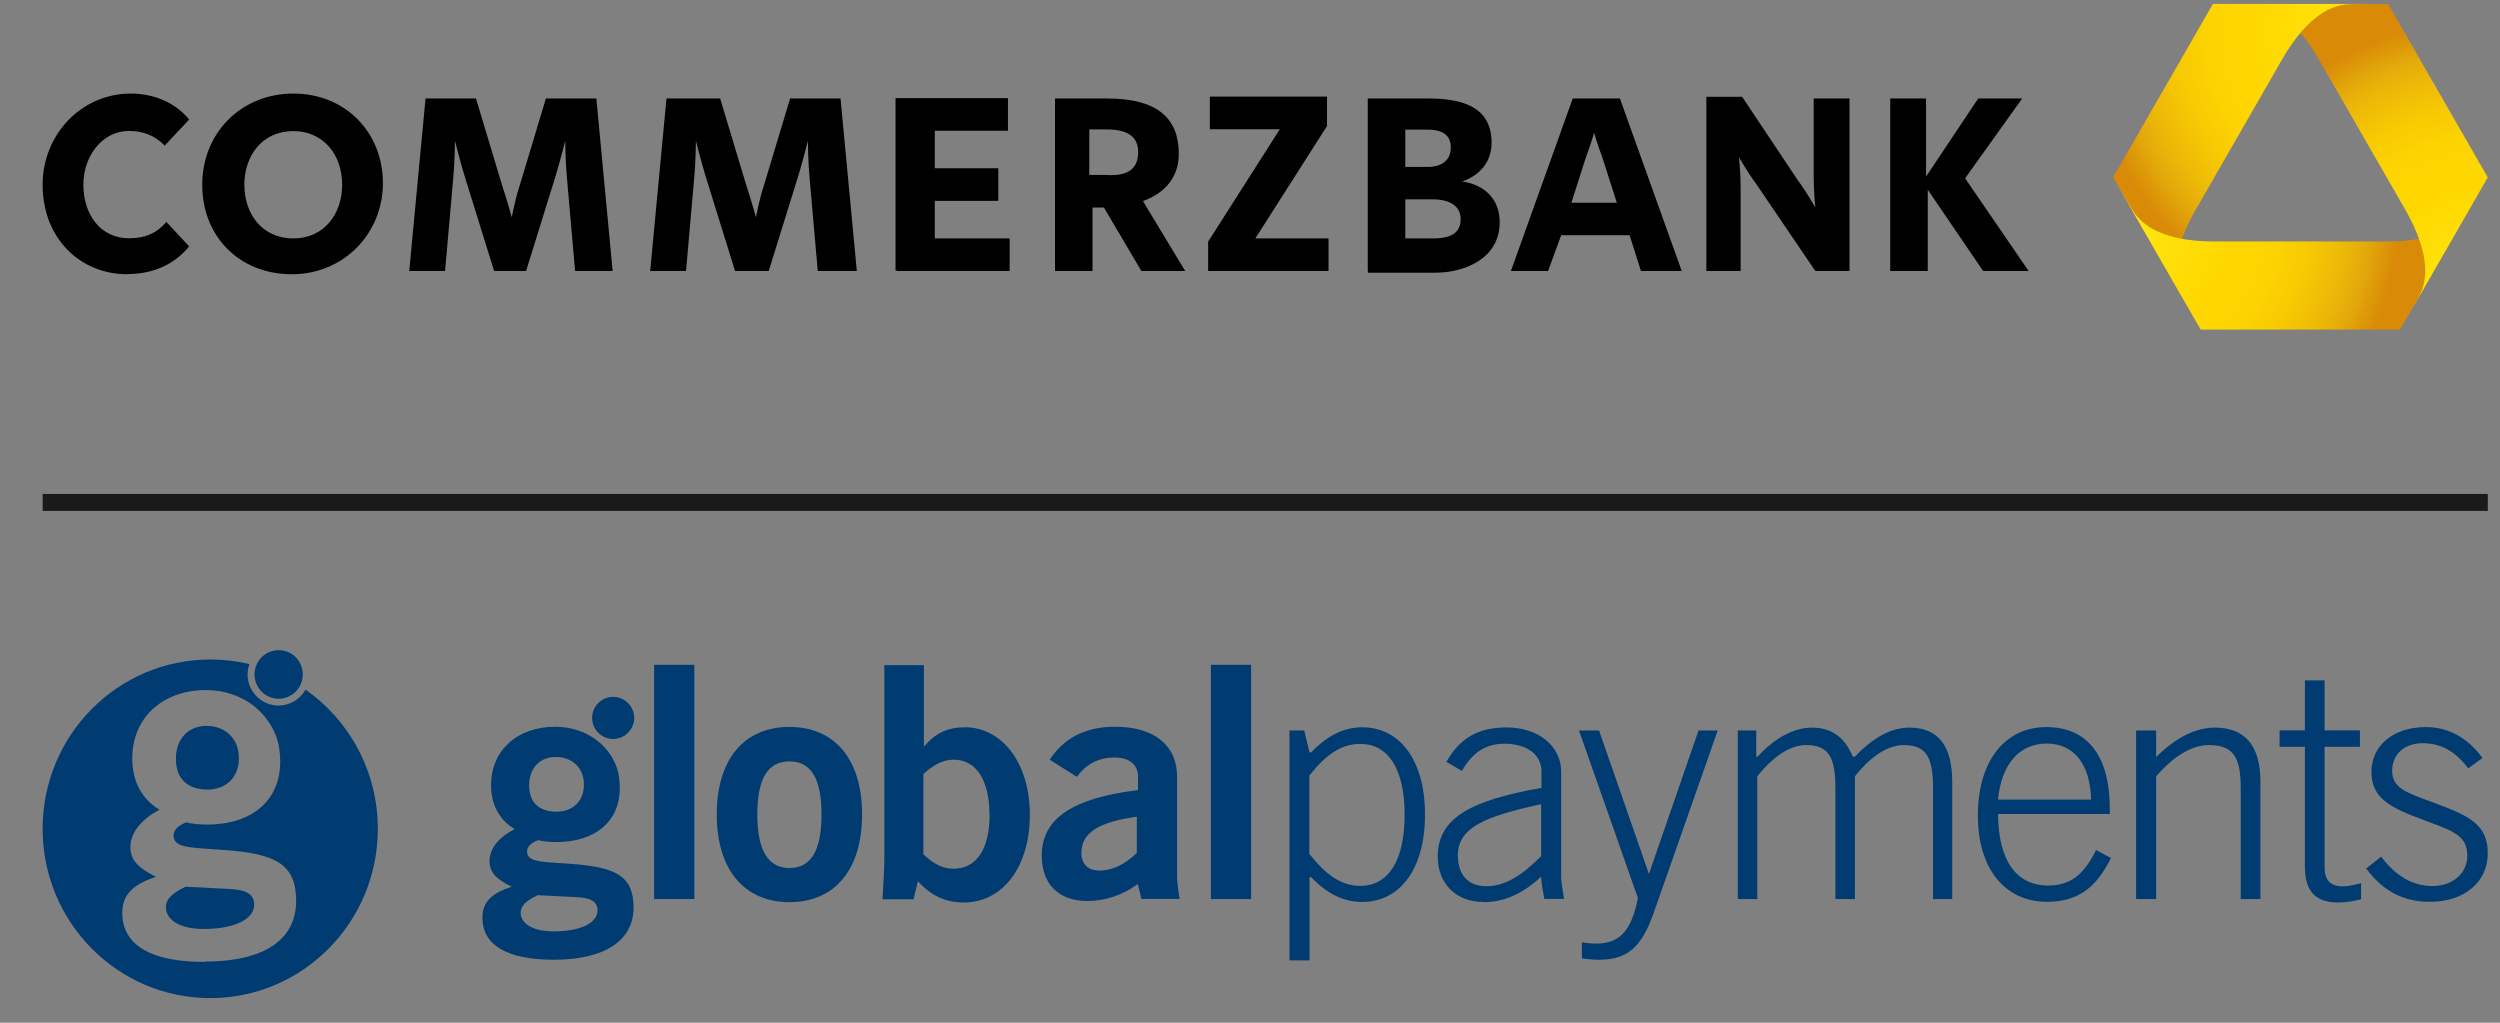 <svg width="66" height="27" viewBox="0 0 66 27" fill="none" xmlns="http://www.w3.org/2000/svg">
<rect x="0" y="0" width="66" height="27" fill="#808080" stroke="none"/>
<g clip-path="url(#clip0_152_57422)">
<path d="M7.357 18.447C7.706 18.447 7.993 18.16 7.993 17.805C7.993 17.451 7.711 17.164 7.357 17.164C7.003 17.164 6.72 17.451 6.72 17.805C6.72 18.16 7.003 18.447 7.357 18.447Z" fill="#003C71"/>
<path d="M5.473 20.845C5.975 20.845 6.307 20.517 6.307 20.015C6.307 19.513 5.962 19.164 5.446 19.164C4.976 19.164 4.644 19.5 4.644 20.033C4.644 20.567 4.958 20.845 5.478 20.845H5.473Z" fill="#003C71"/>
<path d="M6.03 23.467L4.9 23.409C4.546 23.579 4.38 23.736 4.38 23.951C4.38 24.287 4.752 24.525 5.38 24.525C6.231 24.525 6.711 24.247 6.711 23.884C6.711 23.597 6.487 23.485 6.025 23.467H6.03Z" fill="#003C71"/>
<path d="M8.069 18.2C7.93 18.456 7.661 18.626 7.352 18.626C6.904 18.626 6.536 18.258 6.536 17.805C6.536 17.711 6.554 17.617 6.585 17.532C6.254 17.451 5.904 17.411 5.55 17.411C3.107 17.411 1.125 19.41 1.125 21.88C1.125 24.35 3.107 26.35 5.55 26.35C7.993 26.35 9.974 24.35 9.974 21.88C9.974 20.356 9.217 19.011 8.065 18.204L8.069 18.2ZM5.407 25.395C3.968 25.395 3.228 24.942 3.228 24.099C3.228 23.615 3.515 23.346 4.12 23.149C3.658 22.92 3.443 22.714 3.443 22.36C3.443 22.006 3.708 21.638 4.21 21.378C3.739 21.091 3.492 20.625 3.492 20.02C3.492 18.962 4.277 18.218 5.442 18.218C5.922 18.218 6.397 18.375 6.765 18.689C7.007 18.899 7.195 19.173 7.303 19.473C7.374 19.679 7.397 19.899 7.397 20.114C7.397 21.114 6.671 21.768 5.474 21.768C5.259 21.768 5.075 21.75 4.913 21.71C4.689 21.8 4.582 21.921 4.582 22.055C4.582 22.4 5.052 22.373 5.935 22.441C7.258 22.539 7.818 22.799 7.818 23.785C7.818 24.803 6.98 25.386 5.402 25.386L5.407 25.395Z" fill="#003C71"/>
<path fill-rule="evenodd" clip-rule="evenodd" d="M18.33 23.736H17.268V17.55H18.33V23.736ZM16.743 18.953C16.743 19.258 16.492 19.509 16.188 19.509C15.883 19.509 15.632 19.262 15.632 18.953C15.632 18.644 15.883 18.397 16.188 18.397C16.492 18.397 16.743 18.644 16.743 18.953ZM14.69 21.428C15.125 21.428 15.416 21.15 15.416 20.715C15.416 20.28 15.116 19.984 14.668 19.984C14.26 19.984 13.969 20.271 13.969 20.733C13.969 21.195 14.242 21.428 14.695 21.428H14.69ZM13.745 24.095C13.745 24.382 14.067 24.588 14.614 24.588C15.358 24.588 15.775 24.35 15.775 24.037C15.775 23.79 15.578 23.696 15.179 23.683L14.197 23.633C13.892 23.777 13.745 23.911 13.745 24.099V24.095ZM12.924 22.728C12.924 22.414 13.153 22.109 13.588 21.889C13.18 21.643 12.964 21.244 12.964 20.728C12.964 19.818 13.646 19.186 14.663 19.186C15.08 19.186 15.493 19.321 15.816 19.59C16.026 19.769 16.192 20.002 16.282 20.262C16.345 20.437 16.362 20.63 16.362 20.814C16.362 21.67 15.73 22.23 14.69 22.23C14.502 22.23 14.341 22.212 14.206 22.181C14.009 22.257 13.915 22.36 13.915 22.477C13.915 22.728 14.211 22.75 14.771 22.786C14.87 22.79 14.977 22.799 15.089 22.808C16.241 22.893 16.726 23.113 16.726 23.96C16.726 24.808 15.999 25.337 14.628 25.337C13.372 25.337 12.736 24.947 12.736 24.225C12.736 23.808 12.982 23.579 13.511 23.409C13.112 23.216 12.924 23.037 12.924 22.732V22.728ZM20.841 22.916C21.415 22.916 21.688 22.45 21.688 21.504C21.688 20.558 21.415 20.101 20.841 20.101C20.267 20.101 19.993 20.562 19.993 21.504C19.993 22.445 20.276 22.916 20.841 22.916ZM20.841 19.191C22.038 19.191 22.759 20.043 22.759 21.504C22.759 22.965 22.033 23.817 20.841 23.817C19.648 23.817 18.922 22.956 18.922 21.504C18.922 20.051 19.639 19.191 20.841 19.191ZM26.126 21.504C26.126 22.432 25.767 22.934 25.175 22.934C24.884 22.934 24.646 22.808 24.378 22.553V20.433C24.651 20.186 24.893 20.056 25.18 20.056C25.754 20.056 26.121 20.567 26.121 21.504H26.126ZM23.346 17.55V22.701C23.346 22.911 23.329 23.261 23.297 23.741H24.118L24.23 23.266C24.597 23.656 24.965 23.826 25.445 23.826C26.462 23.826 27.188 22.898 27.188 21.513C27.188 20.128 26.444 19.2 25.476 19.2C25.023 19.2 24.696 19.352 24.391 19.711V17.559H23.346V17.55ZM28.547 22.508C28.547 22.804 28.717 22.983 29.026 22.983C29.358 22.983 29.685 22.831 30.012 22.517V21.562C29.022 21.697 28.551 21.979 28.551 22.508H28.547ZM30.035 23.342C29.622 23.638 29.179 23.786 28.699 23.786C27.946 23.786 27.502 23.333 27.502 22.593C27.502 21.598 28.331 21.069 30.044 20.858V20.509C30.044 20.186 29.82 19.998 29.412 19.998C29.004 19.998 28.668 20.177 28.43 20.509L27.713 20.056C28.089 19.478 28.663 19.186 29.434 19.186C30.488 19.186 31.075 19.688 31.075 20.504V23.127C31.075 23.279 31.102 23.485 31.142 23.732H30.133L30.039 23.342H30.035ZM33.029 23.736H31.967V17.55H33.029V23.736ZM34.567 22.544C35.011 23.104 35.414 23.387 35.912 23.387C36.647 23.387 37.082 22.732 37.082 21.513C37.082 20.294 36.647 19.639 35.912 19.639C35.414 19.639 35.015 19.913 34.567 20.473V22.539V22.544ZM34.038 19.285H34.432L34.571 19.863H34.616C35.038 19.419 35.481 19.2 35.961 19.2C36.938 19.2 37.62 20.043 37.62 21.508C37.62 22.974 36.934 23.812 35.961 23.812C35.481 23.812 35.038 23.602 34.616 23.158H34.571V25.355H34.042V19.285H34.038ZM38.485 22.602C38.485 21.845 39.18 21.562 40.686 21.23V22.602C40.166 23.131 39.718 23.396 39.233 23.396C38.772 23.396 38.489 23.1 38.489 22.602H38.485ZM39.162 23.817C39.709 23.817 40.197 23.597 40.686 23.145C40.695 23.333 40.731 23.526 40.771 23.732H41.291C41.242 23.449 41.215 23.248 41.215 23.136V20.37C41.215 19.706 40.623 19.204 39.776 19.204C39.005 19.204 38.534 19.5 38.184 20.114L38.597 20.352C38.861 19.877 39.22 19.634 39.709 19.634C40.323 19.634 40.695 19.93 40.695 20.365V20.8C38.821 21.132 37.956 21.593 37.956 22.62C37.956 23.31 38.426 23.812 39.162 23.812V23.817ZM41.685 19.285H42.215L43.532 23.073L44.841 19.285H45.348L43.662 24.086C43.353 24.969 42.995 25.337 42.223 25.337C42.084 25.337 41.932 25.328 41.762 25.301V24.875C41.901 24.902 42.026 24.911 42.138 24.911C42.779 24.911 43.071 24.552 43.241 23.709L41.685 19.285ZM46.365 19.285H45.877V23.736H46.392V20.495C46.836 19.944 47.276 19.67 47.683 19.67C48.316 19.67 48.455 20.047 48.455 20.827V23.736H48.97V20.495C49.405 19.944 49.853 19.67 50.261 19.67C50.893 19.67 51.032 20.047 51.032 20.827V23.736H51.539V20.639C51.539 19.684 51.162 19.209 50.409 19.209C49.929 19.209 49.459 19.464 48.97 19.975H48.912C48.706 19.464 48.347 19.209 47.84 19.209C47.37 19.209 46.872 19.464 46.401 19.975H46.365V19.285ZM54.031 19.63C53.327 19.63 52.834 20.159 52.749 21.109H55.206C55.179 20.146 54.735 19.63 54.031 19.63ZM55.725 22.66C55.331 23.458 54.829 23.808 54.04 23.808C52.928 23.808 52.215 22.929 52.215 21.535C52.215 20.065 52.951 19.195 54.022 19.195C55.093 19.195 55.699 19.935 55.699 21.347V21.49H52.749C52.758 22.723 53.229 23.378 54.076 23.378C54.65 23.378 55.017 23.095 55.336 22.441L55.73 22.651L55.725 22.66ZM56.922 19.285H56.393V23.736H56.922V20.495C57.402 19.944 57.873 19.67 58.316 19.67C59.002 19.67 59.155 20.047 59.155 20.827V23.736H59.675V20.639C59.675 19.684 59.271 19.209 58.469 19.209C57.971 19.209 57.451 19.464 56.922 19.984V19.285ZM61.862 23.4C61.983 23.4 62.136 23.364 62.333 23.315V23.741C62.136 23.79 61.93 23.826 61.732 23.826C61.118 23.826 60.849 23.521 60.849 22.871V19.715H60.181V19.28H60.849V17.962H61.369V19.28H62.302V19.715H61.369V22.898C61.369 23.239 61.522 23.4 61.858 23.4H61.862ZM65.139 22.575C65.139 23.041 64.772 23.391 64.216 23.391C63.696 23.391 63.248 23.127 62.862 22.616L62.468 22.929C62.911 23.526 63.449 23.808 64.153 23.808C65.076 23.808 65.677 23.27 65.677 22.53C65.677 21.791 65.225 21.553 64.332 21.221C64.261 21.195 64.193 21.168 64.126 21.145C63.508 20.917 63.153 20.787 63.153 20.352C63.153 19.917 63.472 19.621 63.956 19.621C64.44 19.621 64.821 19.832 65.162 20.285L65.538 20.011C65.144 19.473 64.633 19.195 64.05 19.195C63.162 19.195 62.606 19.697 62.606 20.379C62.606 21.06 63.077 21.316 63.983 21.647C64.028 21.665 64.072 21.679 64.113 21.697C64.767 21.939 65.135 22.073 65.135 22.575H65.139Z" fill="#003C71"/>
<path d="M1.126 13.264H65.678" stroke="#1A1A1A" stroke-width="0.448" stroke-miterlimit="10"/>
<path d="M3.362 7.24C2.116 7.24 1.125 6.294 1.125 4.878C1.125 3.546 2.157 2.47 3.448 2.47C4.093 2.47 4.649 2.73 4.994 3.156L4.349 3.842C4.089 3.582 3.788 3.457 3.403 3.457C2.717 3.457 2.201 4.102 2.201 4.873C2.201 5.689 2.672 6.29 3.403 6.29C3.833 6.29 4.133 6.16 4.393 5.859L4.994 6.505C4.609 6.976 4.048 7.236 3.362 7.236V7.24ZM7.742 6.294C8.558 6.294 9.033 5.649 9.033 4.878C9.033 4.062 8.518 3.461 7.742 3.461C6.926 3.461 6.451 4.107 6.451 4.878C6.451 5.649 6.922 6.294 7.742 6.294ZM7.702 7.24C6.325 7.24 5.339 6.249 5.339 4.878C5.339 3.506 6.37 2.47 7.747 2.47C9.123 2.47 10.109 3.501 10.109 4.833C10.109 6.164 9.078 7.24 7.702 7.24ZM13.888 7.155L14.663 4.662C14.793 4.232 14.923 3.717 14.923 3.717C14.923 3.717 14.923 4.232 14.968 4.707L15.183 7.155H16.174L15.744 2.6H14.412L13.726 4.878C13.597 5.263 13.511 5.738 13.511 5.738C13.511 5.738 13.381 5.268 13.251 4.878L12.566 2.6H11.234L10.804 7.155H11.75L11.965 4.707C12.01 4.237 12.01 3.717 12.01 3.717C12.01 3.717 12.14 4.232 12.27 4.662L13.045 7.155H13.906H13.888ZM20.294 7.155L21.069 4.662C21.199 4.232 21.329 3.717 21.329 3.717C21.329 3.717 21.329 4.232 21.374 4.707L21.589 7.155H22.62L22.19 2.6H20.859L20.173 4.878C20.043 5.263 19.958 5.738 19.958 5.738C19.958 5.738 19.828 5.268 19.698 4.878L19.012 2.6H17.595L17.165 7.155H18.111L18.326 4.707C18.371 4.237 18.371 3.717 18.371 3.717C18.371 3.717 18.501 4.232 18.631 4.662L19.406 7.155H20.307H20.294ZM23.687 7.155H26.655V6.294H24.678V5.303H26.355V4.443H24.678V3.452H26.61V2.591H23.642V7.146H23.687V7.155ZM30.048 4.017C30.048 3.587 29.748 3.416 29.188 3.416H28.757V4.618H29.188C29.788 4.662 30.048 4.447 30.048 4.017ZM31.294 7.155H30.133L29.143 5.478H28.842V7.155H27.852V2.6H29.228C30.604 2.6 31.12 3.161 31.12 4.062C31.12 4.662 30.774 5.093 30.174 5.308L31.29 7.155H31.294ZM31.895 7.155H35.073V6.294H33.141L35.033 3.327V2.551H31.94V3.412H33.787L31.895 6.379V7.155ZM37.1 5.263V6.294H37.83C38.346 6.294 38.561 6.124 38.561 5.779C38.561 5.433 38.261 5.263 37.83 5.263H37.1ZM37.1 3.416V4.407H37.7C38.001 4.407 38.301 4.277 38.301 3.891C38.301 3.506 38.001 3.421 37.656 3.421H37.095L37.1 3.416ZM36.109 7.155V2.6H37.7C38.516 2.6 39.377 2.771 39.377 3.761C39.377 4.277 39.077 4.622 38.601 4.792C39.202 4.878 39.592 5.263 39.592 5.868C39.592 6.814 38.691 7.2 37.875 7.2H36.113V7.155H36.109ZM40.879 7.155H39.888L41.52 2.6H42.766L44.398 7.155H43.322L43.021 6.209H41.215L40.87 7.155H40.879ZM42.685 5.353L42.3 4.151C42.17 3.806 42.084 3.506 42.084 3.506C42.084 3.506 41.999 3.806 41.869 4.151L41.484 5.353H42.685ZM45.007 7.155H45.953V4.963C45.953 4.532 45.908 4.147 45.908 4.147C45.908 4.147 46.123 4.532 46.379 4.878L47.925 7.155H48.827V2.6H47.881V4.662C47.881 5.093 47.925 5.478 47.925 5.478C47.925 5.478 47.71 5.093 47.455 4.748L45.993 2.556H45.048V7.155H45.003H45.007ZM49.902 2.556V7.155H50.893V5.008L52.355 7.155H53.556L51.879 4.707L53.386 2.6H52.224L50.848 4.662V2.6H49.902V2.556Z" fill="black"/>
<path d="M62.055 0.108C61.876 0.108 61.342 0.108 60.724 0.861C60.724 0.861 60.742 0.879 60.746 0.888C60.903 0.7 61.105 0.511 61.32 0.372C61.517 0.242 61.746 0.157 61.938 0.139C62.077 0.126 62.535 0.13 63.055 0.13C63.055 0.13 63.055 0.13 63.059 0.13L63.046 0.108C63.046 0.108 63.046 0.108 63.041 0.108H62.055Z" fill="url(#paint0_radial_152_57422)"/>
<path d="M58.424 0.108C58.424 0.108 58.424 0.108 58.419 0.108L56.478 3.479L55.869 4.537L55.797 4.658L55.788 4.676C55.788 4.676 55.788 4.676 55.788 4.68L57.635 7.894V7.881C57.595 7.809 57.568 7.751 57.55 7.715C57.474 7.54 57.429 7.298 57.442 7.061C57.474 6.437 57.801 5.823 57.967 5.536C58.357 4.859 59.105 3.555 59.105 3.555C59.105 3.555 59.858 2.251 60.244 1.574C60.41 1.287 60.773 0.695 61.297 0.354C61.495 0.224 61.728 0.144 61.916 0.121C62.055 0.103 62.517 0.103 63.037 0.103H58.419L58.424 0.108Z" fill="url(#paint1_radial_152_57422)"/>
<path d="M55.811 4.712C55.838 4.761 55.869 4.815 55.896 4.864L55.811 4.712ZM65.104 5.649C64.992 5.801 64.803 5.962 64.593 6.07C64.041 6.352 63.347 6.375 63.015 6.375H58.456C58.124 6.375 57.429 6.352 56.878 6.07C56.667 5.962 56.479 5.801 56.367 5.649C56.295 5.55 56.111 5.236 55.892 4.86L56.353 5.667L58.097 8.701C58.097 8.701 58.097 8.701 58.102 8.701H63.355C63.355 8.701 63.355 8.701 63.36 8.701L65.651 4.721C65.4 5.16 65.175 5.541 65.095 5.653" fill="url(#paint2_radial_152_57422)"/>
<path d="M61.925 0.126C61.737 0.148 61.504 0.229 61.307 0.359C61.087 0.502 60.899 0.686 60.737 0.874C60.961 1.139 61.123 1.408 61.221 1.573C61.611 2.25 62.36 3.555 62.36 3.555C62.36 3.555 63.113 4.859 63.499 5.536C63.664 5.823 63.992 6.437 64.023 7.06C64.037 7.298 63.992 7.54 63.916 7.715C63.862 7.836 63.651 8.212 63.4 8.643L65.677 4.684L63.05 0.112C63.05 0.112 63.05 0.112 63.046 0.112C62.526 0.112 62.064 0.112 61.925 0.13" fill="url(#paint3_radial_152_57422)"/>
</g>
<defs>
<radialGradient id="paint0_radial_152_57422" cx="0" cy="0" r="1" gradientUnits="userSpaceOnUse" gradientTransform="translate(64.202 8.151) scale(7.71 7.74)">
<stop stop-color="#FFEF19"/>
<stop offset="0.25" stop-color="#FFDF08"/>
<stop offset="0.44" stop-color="#FFD700"/>
<stop offset="0.59" stop-color="#FDD401"/>
<stop offset="0.71" stop-color="#F7C903"/>
<stop offset="0.83" stop-color="#ECB808"/>
<stop offset="0.9" stop-color="#E3A90B"/>
<stop offset="1" stop-color="#D98B07"/>
</radialGradient>
<radialGradient id="paint1_radial_152_57422" cx="0" cy="0" r="1" gradientUnits="userSpaceOnUse" gradientTransform="translate(62.905 0.765) scale(7.716 7.746)">
<stop stop-color="#FFEF19"/>
<stop offset="0.25" stop-color="#FFDF08"/>
<stop offset="0.44" stop-color="#FFD700"/>
<stop offset="0.59" stop-color="#FDD401"/>
<stop offset="0.71" stop-color="#F7C903"/>
<stop offset="0.83" stop-color="#ECB808"/>
<stop offset="0.9" stop-color="#E3A90B"/>
<stop offset="1" stop-color="#D98B07"/>
</radialGradient>
<radialGradient id="paint2_radial_152_57422" cx="0" cy="0" r="1" gradientUnits="userSpaceOnUse" gradientTransform="translate(55.587 5.614) scale(7.712 7.743)">
<stop stop-color="#FFEF19"/>
<stop offset="0.25" stop-color="#FFDF08"/>
<stop offset="0.44" stop-color="#FFD700"/>
<stop offset="0.59" stop-color="#FDD401"/>
<stop offset="0.71" stop-color="#F7C903"/>
<stop offset="0.83" stop-color="#ECB808"/>
<stop offset="0.9" stop-color="#E3A90B"/>
<stop offset="1" stop-color="#D98B07"/>
</radialGradient>
<radialGradient id="paint3_radial_152_57422" cx="0" cy="0" r="1" gradientUnits="userSpaceOnUse" gradientTransform="translate(65.531 8.33) scale(7.734 7.765)">
<stop stop-color="#FFEF19"/>
<stop offset="0.25" stop-color="#FFDF08"/>
<stop offset="0.44" stop-color="#FFD700"/>
<stop offset="0.59" stop-color="#FDD401"/>
<stop offset="0.71" stop-color="#F7C903"/>
<stop offset="0.83" stop-color="#ECB808"/>
<stop offset="0.9" stop-color="#E3A90B"/>
<stop offset="1" stop-color="#D98B07"/>
</radialGradient>
<clipPath id="clip0_152_57422">
<rect width="65" height="26.448" fill="white" transform="translate(0.902)"/>
</clipPath>
</defs>
</svg>
